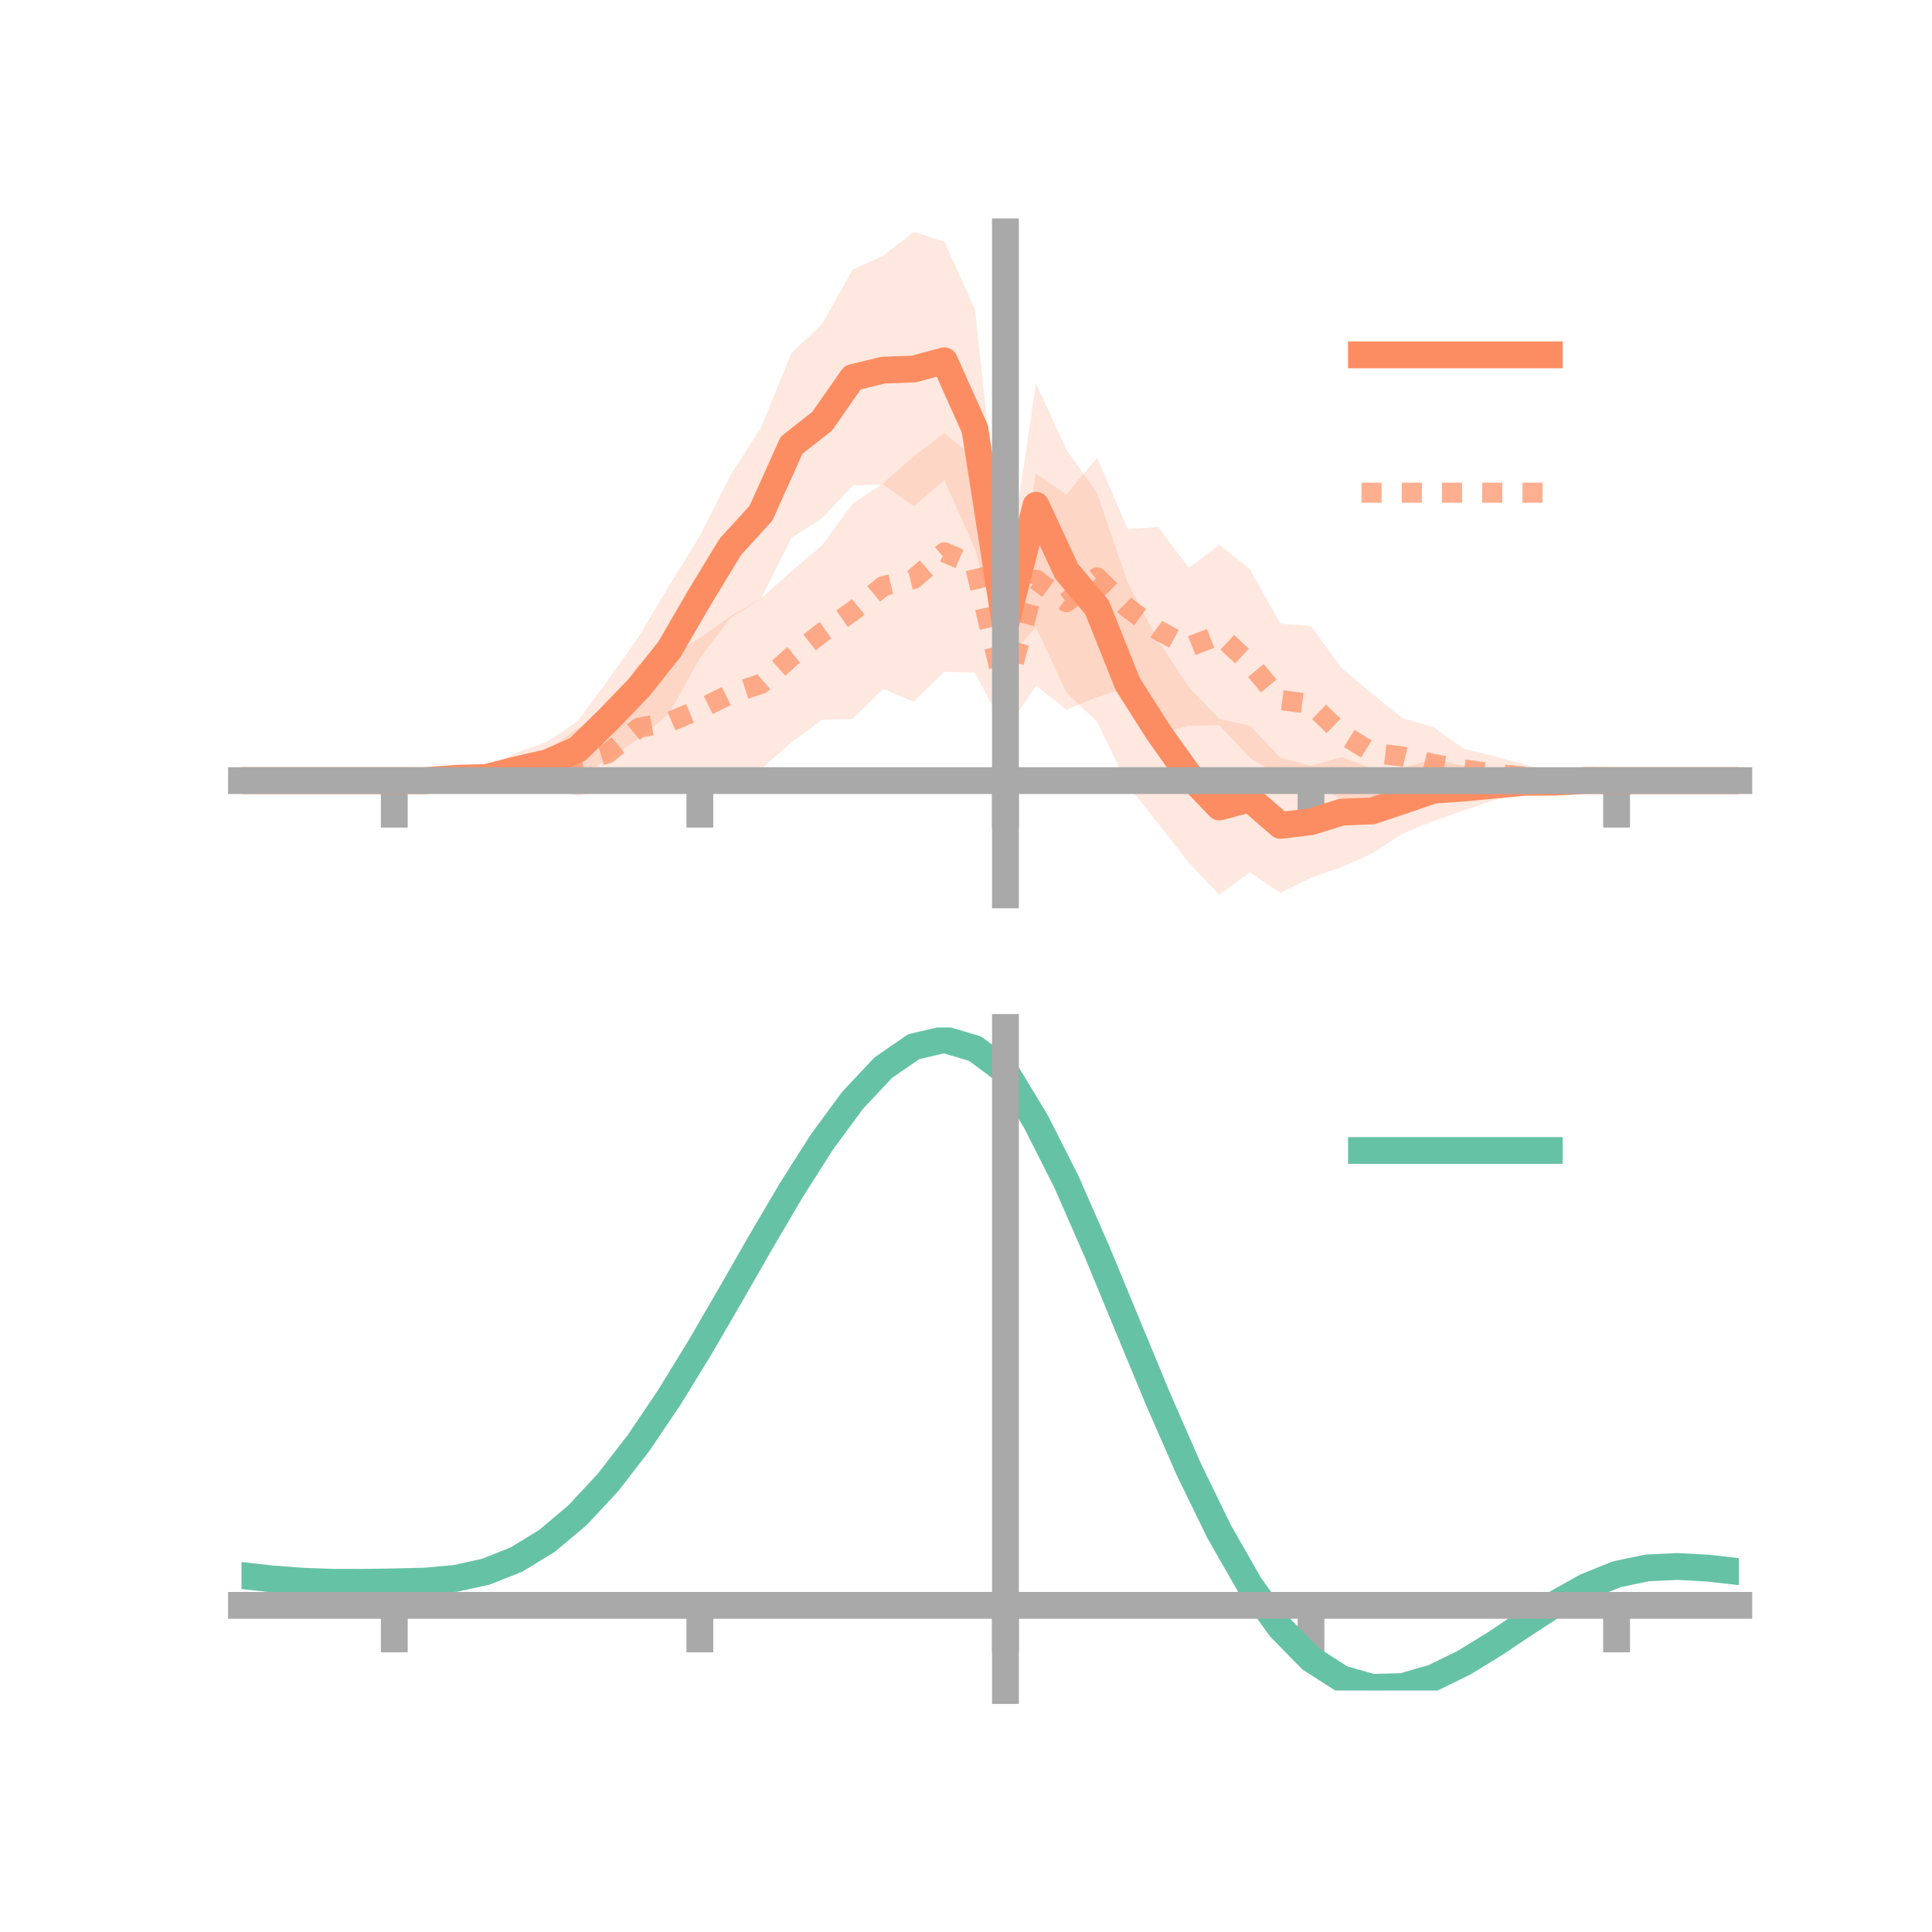 <?xml version="1.0" encoding="utf-8" standalone="no"?>
<!DOCTYPE svg PUBLIC "-//W3C//DTD SVG 1.1//EN"
  "http://www.w3.org/Graphics/SVG/1.1/DTD/svg11.dtd">
<!-- Created with matplotlib (https://matplotlib.org/) -->
<svg height="144pt" version="1.1" viewBox="0 0 144 144" width="144pt" xmlns="http://www.w3.org/2000/svg" xmlns:xlink="http://www.w3.org/1999/xlink">
 <defs>
  <style type="text/css">
*{stroke-linecap:butt;stroke-linejoin:round;}
  </style>
 </defs>
 <g id="figure_1">
  <g id="patch_1">
   <path d="M 0 144 
L 144 144 
L 144 0 
L 0 0 
z
" style="fill:none;"/>
  </g>
  <g id="axes_1">
   <g id="patch_2">
    <path d="M 18 66.698 
L 129.6 66.698 
L 129.6 17.28 
L 18 17.28 
z
" style="fill:none;"/>
   </g>
   <g id="PolyCollection_1">
    <path clip-path="url(#pf4dfe862f0)" d="M 18 58.182 
L 18 58.182 
L 20.278 58.182 
L 22.555 58.182 
L 24.833 58.182 
L 27.11 58.182 
L 29.388 58.182 
L 31.665 58.093 
L 33.943 57.477 
L 36.22 57.222 
L 38.498 56.095 
L 40.776 55.291 
L 43.053 53.748 
L 45.331 50.674 
L 47.608 47.452 
L 49.886 43.639 
L 52.163 39.929 
L 54.441 35.437 
L 56.718 31.863 
L 58.996 26.291 
L 61.273 24.162 
L 63.551 20.086 
L 65.829 19.069 
L 68.106 17.28 
L 70.384 18 
L 72.661 23.044 
L 74.939 43.941 
L 77.216 28.573 
L 79.494 33.531 
L 81.771 36.756 
L 84.049 43.419 
L 86.327 47.752 
L 88.604 51.221 
L 90.882 53.598 
L 93.159 54.079 
L 95.437 56.487 
L 97.714 57.074 
L 99.992 56.433 
L 102.269 57.271 
L 104.547 57.232 
L 106.824 56.596 
L 109.102 57.074 
L 111.38 57.408 
L 113.657 57.632 
L 115.935 57.921 
L 118.212 57.991 
L 120.49 58.182 
L 122.767 58.182 
L 125.045 58.182 
L 127.322 58.182 
L 129.6 58.182 
L 129.6 58.182 
L 129.6 58.182 
L 127.322 58.182 
L 125.045 58.182 
L 122.767 58.182 
L 120.49 58.182 
L 118.212 58.353 
L 115.935 58.673 
L 113.657 58.979 
L 111.38 59.631 
L 109.102 60.402 
L 106.824 61.203 
L 104.547 62.124 
L 102.269 63.61 
L 99.992 64.634 
L 97.714 65.421 
L 95.437 66.554 
L 93.159 65.012 
L 90.882 66.698 
L 88.604 64.312 
L 86.327 61.379 
L 84.049 58.528 
L 81.771 53.8 
L 79.494 51.624 
L 77.216 46.751 
L 74.939 49.23 
L 72.661 40.899 
L 70.384 35.782 
L 68.106 37.727 
L 65.829 36.11 
L 63.551 36.192 
L 61.273 38.633 
L 58.996 40.08 
L 56.718 44.634 
L 54.441 46.057 
L 52.163 49.05 
L 49.886 53.182 
L 47.608 55.071 
L 45.331 56.58 
L 43.053 57.96 
L 40.776 58.417 
L 38.498 58.647 
L 36.22 58.682 
L 33.943 58.546 
L 31.665 58.277 
L 29.388 58.182 
L 27.11 58.182 
L 24.833 58.182 
L 22.555 58.182 
L 20.278 58.182 
L 18 58.182 
z
" style="fill:#fc8d62;fill-opacity:0.2;"/>
   </g>
   <g id="PolyCollection_2">
    <path clip-path="url(#pf4dfe862f0)" d="M 18 58.182 
L 18 58.182 
L 20.278 58.182 
L 22.555 58.182 
L 24.833 58.182 
L 27.11 58.182 
L 29.388 58.182 
L 31.665 57.955 
L 33.943 57.701 
L 36.22 57.326 
L 38.498 56.632 
L 40.776 55.935 
L 43.053 54.285 
L 45.331 53.448 
L 47.608 49.499 
L 49.886 48.929 
L 52.163 47.553 
L 54.441 45.938 
L 56.718 44.612 
L 58.996 42.565 
L 61.273 40.649 
L 63.551 37.535 
L 65.829 36.017 
L 68.106 34.004 
L 70.384 32.27 
L 72.661 34.168 
L 74.939 48.94 
L 77.216 35.31 
L 79.494 36.866 
L 81.771 34.113 
L 84.049 39.418 
L 86.327 39.281 
L 88.604 42.319 
L 90.882 40.608 
L 93.159 42.414 
L 95.437 46.488 
L 97.714 46.658 
L 99.992 49.782 
L 102.269 51.707 
L 104.547 53.539 
L 106.824 54.188 
L 109.102 55.797 
L 111.38 56.372 
L 113.657 56.981 
L 115.935 57.742 
L 118.212 57.782 
L 120.49 58.182 
L 122.767 58.182 
L 125.045 58.182 
L 127.322 58.182 
L 129.6 58.182 
L 129.6 58.182 
L 129.6 58.182 
L 127.322 58.182 
L 125.045 58.182 
L 122.767 58.182 
L 120.49 58.182 
L 118.212 58.494 
L 115.935 58.511 
L 113.657 58.809 
L 111.38 58.953 
L 109.102 58.912 
L 106.824 59.692 
L 104.547 59.246 
L 102.269 60.501 
L 99.992 59.575 
L 97.714 58.3 
L 95.437 57.863 
L 93.159 56.48 
L 90.882 54.049 
L 88.604 54.104 
L 86.327 54.671 
L 84.049 51.207 
L 81.771 51.96 
L 79.494 52.892 
L 77.216 51.118 
L 74.939 54.48 
L 72.661 50.14 
L 70.384 50.073 
L 68.106 52.293 
L 65.829 51.352 
L 63.551 53.586 
L 61.273 53.651 
L 58.996 55.325 
L 56.718 57.333 
L 54.441 57.518 
L 52.163 58.158 
L 49.886 58.691 
L 47.608 59.003 
L 45.331 58.814 
L 43.053 59.323 
L 40.776 58.75 
L 38.498 59.017 
L 36.22 58.829 
L 33.943 58.604 
L 31.665 58.424 
L 29.388 58.182 
L 27.11 58.182 
L 24.833 58.182 
L 22.555 58.182 
L 20.278 58.182 
L 18 58.182 
z
" style="fill:#fc8d62;fill-opacity:0.2;"/>
   </g>
   <g id="matplotlib.axis_1">
    <g id="xtick_1">
     <g id="line2d_1">
      <defs>
       <path d="M 0 0 
L 0 3.5 
" id="mc47eb3ee27" style="stroke:#a9a9a9;stroke-width:2;"/>
      </defs>
      <g>
       <use style="fill:#a9a9a9;stroke:#a9a9a9;stroke-width:2;" x="29.388" xlink:href="#mc47eb3ee27" y="58.182"/>
      </g>
     </g>
    </g>
    <g id="xtick_2">
     <g id="line2d_2">
      <g>
       <use style="fill:#a9a9a9;stroke:#a9a9a9;stroke-width:2;" x="52.163" xlink:href="#mc47eb3ee27" y="58.182"/>
      </g>
     </g>
    </g>
    <g id="xtick_3">
     <g id="line2d_3">
      <g>
       <use style="fill:#a9a9a9;stroke:#a9a9a9;stroke-width:2;" x="74.939" xlink:href="#mc47eb3ee27" y="58.182"/>
      </g>
     </g>
    </g>
    <g id="xtick_4">
     <g id="line2d_4">
      <g>
       <use style="fill:#a9a9a9;stroke:#a9a9a9;stroke-width:2;" x="97.714" xlink:href="#mc47eb3ee27" y="58.182"/>
      </g>
     </g>
    </g>
    <g id="xtick_5">
     <g id="line2d_5">
      <g>
       <use style="fill:#a9a9a9;stroke:#a9a9a9;stroke-width:2;" x="120.49" xlink:href="#mc47eb3ee27" y="58.182"/>
      </g>
     </g>
    </g>
   </g>
   <g id="matplotlib.axis_2"/>
   <g id="line2d_6">
    <path clip-path="url(#pf4dfe862f0)" d="M 18 58.182 
L 20.278 58.182 
L 22.555 58.182 
L 24.833 58.182 
L 27.11 58.182 
L 29.388 58.182 
L 31.665 58.185 
L 33.943 58.011 
L 36.22 57.952 
L 38.498 57.371 
L 40.776 56.854 
L 43.053 55.854 
L 45.331 53.627 
L 47.608 51.261 
L 49.886 48.41 
L 52.163 44.49 
L 54.441 40.747 
L 56.718 38.249 
L 58.996 33.185 
L 61.273 31.398 
L 63.551 28.139 
L 65.829 27.59 
L 68.106 27.503 
L 70.384 26.891 
L 72.661 31.972 
L 74.939 46.586 
L 77.216 37.662 
L 79.494 42.578 
L 81.771 45.278 
L 84.049 50.974 
L 86.327 54.566 
L 88.604 57.767 
L 90.882 60.148 
L 93.159 59.546 
L 95.437 61.52 
L 97.714 61.247 
L 99.992 60.534 
L 102.269 60.441 
L 104.547 59.678 
L 106.824 58.899 
L 109.102 58.738 
L 111.38 58.52 
L 113.657 58.306 
L 115.935 58.297 
L 118.212 58.172 
L 120.49 58.182 
L 122.767 58.182 
L 125.045 58.182 
L 127.322 58.182 
L 129.6 58.182 
" style="fill:none;stroke:#fc8d62;stroke-linecap:square;stroke-width:2;"/>
   </g>
   <g id="line2d_7">
    <path clip-path="url(#pf4dfe862f0)" d="M 18 58.182 
L 20.278 58.182 
L 22.555 58.182 
L 24.833 58.182 
L 27.11 58.182 
L 29.388 58.182 
L 31.665 58.19 
L 33.943 58.153 
L 36.22 58.077 
L 38.498 57.825 
L 40.776 57.343 
L 43.053 56.804 
L 45.331 56.131 
L 47.608 54.251 
L 49.886 53.81 
L 52.163 52.856 
L 54.441 51.728 
L 56.718 50.972 
L 58.996 48.945 
L 61.273 47.15 
L 63.551 45.561 
L 65.829 43.685 
L 68.106 43.149 
L 70.384 41.171 
L 72.661 42.154 
L 74.939 51.71 
L 77.216 43.214 
L 79.494 44.879 
L 81.771 43.036 
L 84.049 45.312 
L 86.327 46.976 
L 88.604 48.211 
L 90.882 47.329 
L 93.159 49.447 
L 95.437 52.176 
L 97.714 52.479 
L 99.992 54.679 
L 102.269 56.104 
L 104.547 56.392 
L 106.824 56.94 
L 109.102 57.354 
L 111.38 57.663 
L 113.657 57.895 
L 115.935 58.126 
L 118.212 58.138 
L 120.49 58.182 
L 122.767 58.182 
L 125.045 58.182 
L 127.322 58.182 
L 129.6 58.182 
" style="fill:none;stroke:#fc8d62;stroke-dasharray:1.5,1.5;stroke-dashoffset:0;stroke-opacity:0.7;stroke-width:1.5;"/>
   </g>
   <g id="patch_3">
    <path d="M 74.939 66.698 
L 74.939 17.28 
" style="fill:none;stroke:#a9a9a9;stroke-linecap:square;stroke-linejoin:miter;stroke-width:2;"/>
   </g>
   <g id="patch_4">
    <path d="M 129.6 66.698 
L 129.6 17.28 
" style="fill:none;"/>
   </g>
   <g id="patch_5">
    <path d="M 18 58.182 
L 129.6 58.182 
" style="fill:none;stroke:#a9a9a9;stroke-linecap:square;stroke-linejoin:miter;stroke-width:2;"/>
   </g>
   <g id="patch_6">
    <path d="M 18 17.28 
L 129.6 17.28 
" style="fill:none;"/>
   </g>
   <g id="legend_1">
    <g id="line2d_8">
     <path d="M 101.475 26.449 
L 115.475 26.449 
" style="fill:none;stroke:#fc8d62;stroke-linecap:square;stroke-width:2;"/>
    </g>
    <g id="line2d_9"/>
    <g id="text_1">
     <!--   -->
     <defs>
      <path id="DejaVuSans-32"/>
     </defs>
     <g transform="translate(121.075 28.899)scale(0.07 -0.07)">
      <use xlink:href="#DejaVuSans-32"/>
     </g>
    </g>
    <g id="line2d_10">
     <path d="M 101.475 36.724 
L 115.475 36.724 
" style="fill:none;stroke:#fc8d62;stroke-dasharray:1.5,1.5;stroke-dashoffset:0;stroke-opacity:0.7;stroke-width:1.5;"/>
    </g>
    <g id="line2d_11"/>
    <g id="text_2">
     <!--   -->
     <g transform="translate(121.075 39.174)scale(0.07 -0.07)">
      <use xlink:href="#DejaVuSans-32"/>
     </g>
    </g>
   </g>
  </g>
  <g id="axes_2">
   <g id="patch_7">
    <path d="M 18 126 
L 129.6 126 
L 129.6 76.582 
L 18 76.582 
z
" style="fill:none;"/>
   </g>
   <g id="PolyCollection_3">
    <path clip-path="url(#pae8a03908a)" d="M 18 117.475 
L 18 117.383 
L 20.278 117.645 
L 22.555 117.824 
L 24.833 117.903 
L 27.11 117.898 
L 29.388 117.854 
L 31.665 117.792 
L 33.943 117.582 
L 36.22 117.074 
L 38.498 116.153 
L 40.776 114.736 
L 43.053 112.779 
L 45.331 110.277 
L 47.608 107.264 
L 49.886 103.809 
L 52.163 100.014 
L 54.441 96.008 
L 56.718 91.943 
L 58.996 87.994 
L 61.273 84.344 
L 63.551 81.187 
L 65.829 78.716 
L 68.106 77.12 
L 70.384 76.582 
L 72.661 77.267 
L 74.939 78.984 
L 77.216 82.799 
L 79.494 87.372 
L 81.771 92.645 
L 84.049 98.245 
L 86.327 103.834 
L 88.604 109.123 
L 90.882 113.876 
L 93.159 117.916 
L 95.437 121.124 
L 97.714 123.446 
L 99.992 124.897 
L 102.269 125.537 
L 104.547 125.468 
L 106.824 124.814 
L 109.102 123.722 
L 111.38 122.35 
L 113.657 120.861 
L 115.935 119.415 
L 118.212 118.165 
L 120.49 117.258 
L 122.767 116.79 
L 125.045 116.684 
L 127.322 116.819 
L 129.6 117.083 
L 129.6 117.196 
L 129.6 117.196 
L 127.322 116.948 
L 125.045 116.824 
L 122.767 116.938 
L 120.49 117.419 
L 118.212 118.359 
L 115.935 119.664 
L 113.657 121.177 
L 111.38 122.731 
L 109.102 124.155 
L 106.824 125.279 
L 104.547 125.942 
L 102.269 126 
L 99.992 125.334 
L 97.714 123.865 
L 95.437 121.555 
L 93.159 118.415 
L 90.882 114.494 
L 88.604 109.897 
L 86.327 104.783 
L 84.049 99.375 
L 81.771 93.952 
L 79.494 88.84 
L 77.216 84.403 
L 74.939 80.692 
L 72.661 79.041 
L 70.384 78.381 
L 68.106 78.904 
L 65.829 80.444 
L 63.551 82.824 
L 61.273 85.859 
L 58.996 89.362 
L 56.718 93.148 
L 54.441 97.038 
L 52.163 100.87 
L 49.886 104.497 
L 47.608 107.798 
L 45.331 110.678 
L 43.053 113.074 
L 40.776 114.954 
L 38.498 116.323 
L 36.22 117.216 
L 33.943 117.707 
L 31.665 117.904 
L 29.388 117.951 
L 27.11 117.979 
L 24.833 117.969 
L 22.555 117.886 
L 20.278 117.718 
L 18 117.475 
z
" style="fill:#66c2a5;fill-opacity:0.2;"/>
   </g>
   <g id="matplotlib.axis_3">
    <g id="xtick_6">
     <g id="line2d_12">
      <g>
       <use style="fill:#a9a9a9;stroke:#a9a9a9;stroke-width:2;" x="29.388" xlink:href="#mc47eb3ee27" y="119.654"/>
      </g>
     </g>
    </g>
    <g id="xtick_7">
     <g id="line2d_13">
      <g>
       <use style="fill:#a9a9a9;stroke:#a9a9a9;stroke-width:2;" x="52.163" xlink:href="#mc47eb3ee27" y="119.654"/>
      </g>
     </g>
    </g>
    <g id="xtick_8">
     <g id="line2d_14">
      <g>
       <use style="fill:#a9a9a9;stroke:#a9a9a9;stroke-width:2;" x="74.939" xlink:href="#mc47eb3ee27" y="119.654"/>
      </g>
     </g>
    </g>
    <g id="xtick_9">
     <g id="line2d_15">
      <g>
       <use style="fill:#a9a9a9;stroke:#a9a9a9;stroke-width:2;" x="97.714" xlink:href="#mc47eb3ee27" y="119.654"/>
      </g>
     </g>
    </g>
    <g id="xtick_10">
     <g id="line2d_16">
      <g>
       <use style="fill:#a9a9a9;stroke:#a9a9a9;stroke-width:2;" x="120.49" xlink:href="#mc47eb3ee27" y="119.654"/>
      </g>
     </g>
    </g>
   </g>
   <g id="matplotlib.axis_4"/>
   <g id="line2d_17">
    <path clip-path="url(#pae8a03908a)" d="M 18 117.429 
L 20.278 117.682 
L 22.555 117.855 
L 24.833 117.936 
L 27.11 117.938 
L 29.388 117.903 
L 31.665 117.848 
L 33.943 117.644 
L 36.22 117.145 
L 38.498 116.238 
L 40.776 114.845 
L 43.053 112.926 
L 45.331 110.477 
L 47.608 107.531 
L 49.886 104.153 
L 52.163 100.442 
L 54.441 96.523 
L 56.718 92.546 
L 58.996 88.678 
L 61.273 85.101 
L 63.551 82.005 
L 65.829 79.58 
L 68.106 78.012 
L 70.384 77.481 
L 72.661 78.154 
L 74.939 79.838 
L 77.216 83.601 
L 79.494 88.106 
L 81.771 93.299 
L 84.049 98.81 
L 86.327 104.308 
L 88.604 109.51 
L 90.882 114.185 
L 93.159 118.165 
L 95.437 121.339 
L 97.714 123.656 
L 99.992 125.116 
L 102.269 125.769 
L 104.547 125.705 
L 106.824 125.047 
L 109.102 123.939 
L 111.38 122.541 
L 113.657 121.019 
L 115.935 119.539 
L 118.212 118.262 
L 120.49 117.339 
L 122.767 116.864 
L 125.045 116.754 
L 127.322 116.884 
L 129.6 117.14 
" style="fill:none;stroke:#66c2a5;stroke-linecap:square;stroke-width:2;"/>
   </g>
   <g id="patch_8">
    <path d="M 74.939 126 
L 74.939 76.582 
" style="fill:none;stroke:#a9a9a9;stroke-linecap:square;stroke-linejoin:miter;stroke-width:2;"/>
   </g>
   <g id="patch_9">
    <path d="M 129.6 126 
L 129.6 76.582 
" style="fill:none;"/>
   </g>
   <g id="patch_10">
    <path d="M 18 119.654 
L 129.6 119.654 
" style="fill:none;stroke:#a9a9a9;stroke-linecap:square;stroke-linejoin:miter;stroke-width:2;"/>
   </g>
   <g id="patch_11">
    <path d="M 18 76.582 
L 129.6 76.582 
" style="fill:none;"/>
   </g>
   <g id="legend_2">
    <g id="line2d_18">
     <path d="M 101.475 85.751 
L 115.475 85.751 
" style="fill:none;stroke:#66c2a5;stroke-linecap:square;stroke-width:2;"/>
    </g>
    <g id="line2d_19"/>
    <g id="text_3">
     <!--   -->
     <g transform="translate(121.075 88.201)scale(0.07 -0.07)">
      <use xlink:href="#DejaVuSans-32"/>
     </g>
    </g>
   </g>
  </g>
 </g>
 <defs>
  <clipPath id="pf4dfe862f0">
   <rect height="49.418" width="111.6" x="18" y="17.28"/>
  </clipPath>
  <clipPath id="pae8a03908a">
   <rect height="49.418" width="111.6" x="18" y="76.582"/>
  </clipPath>
 </defs>
</svg>
